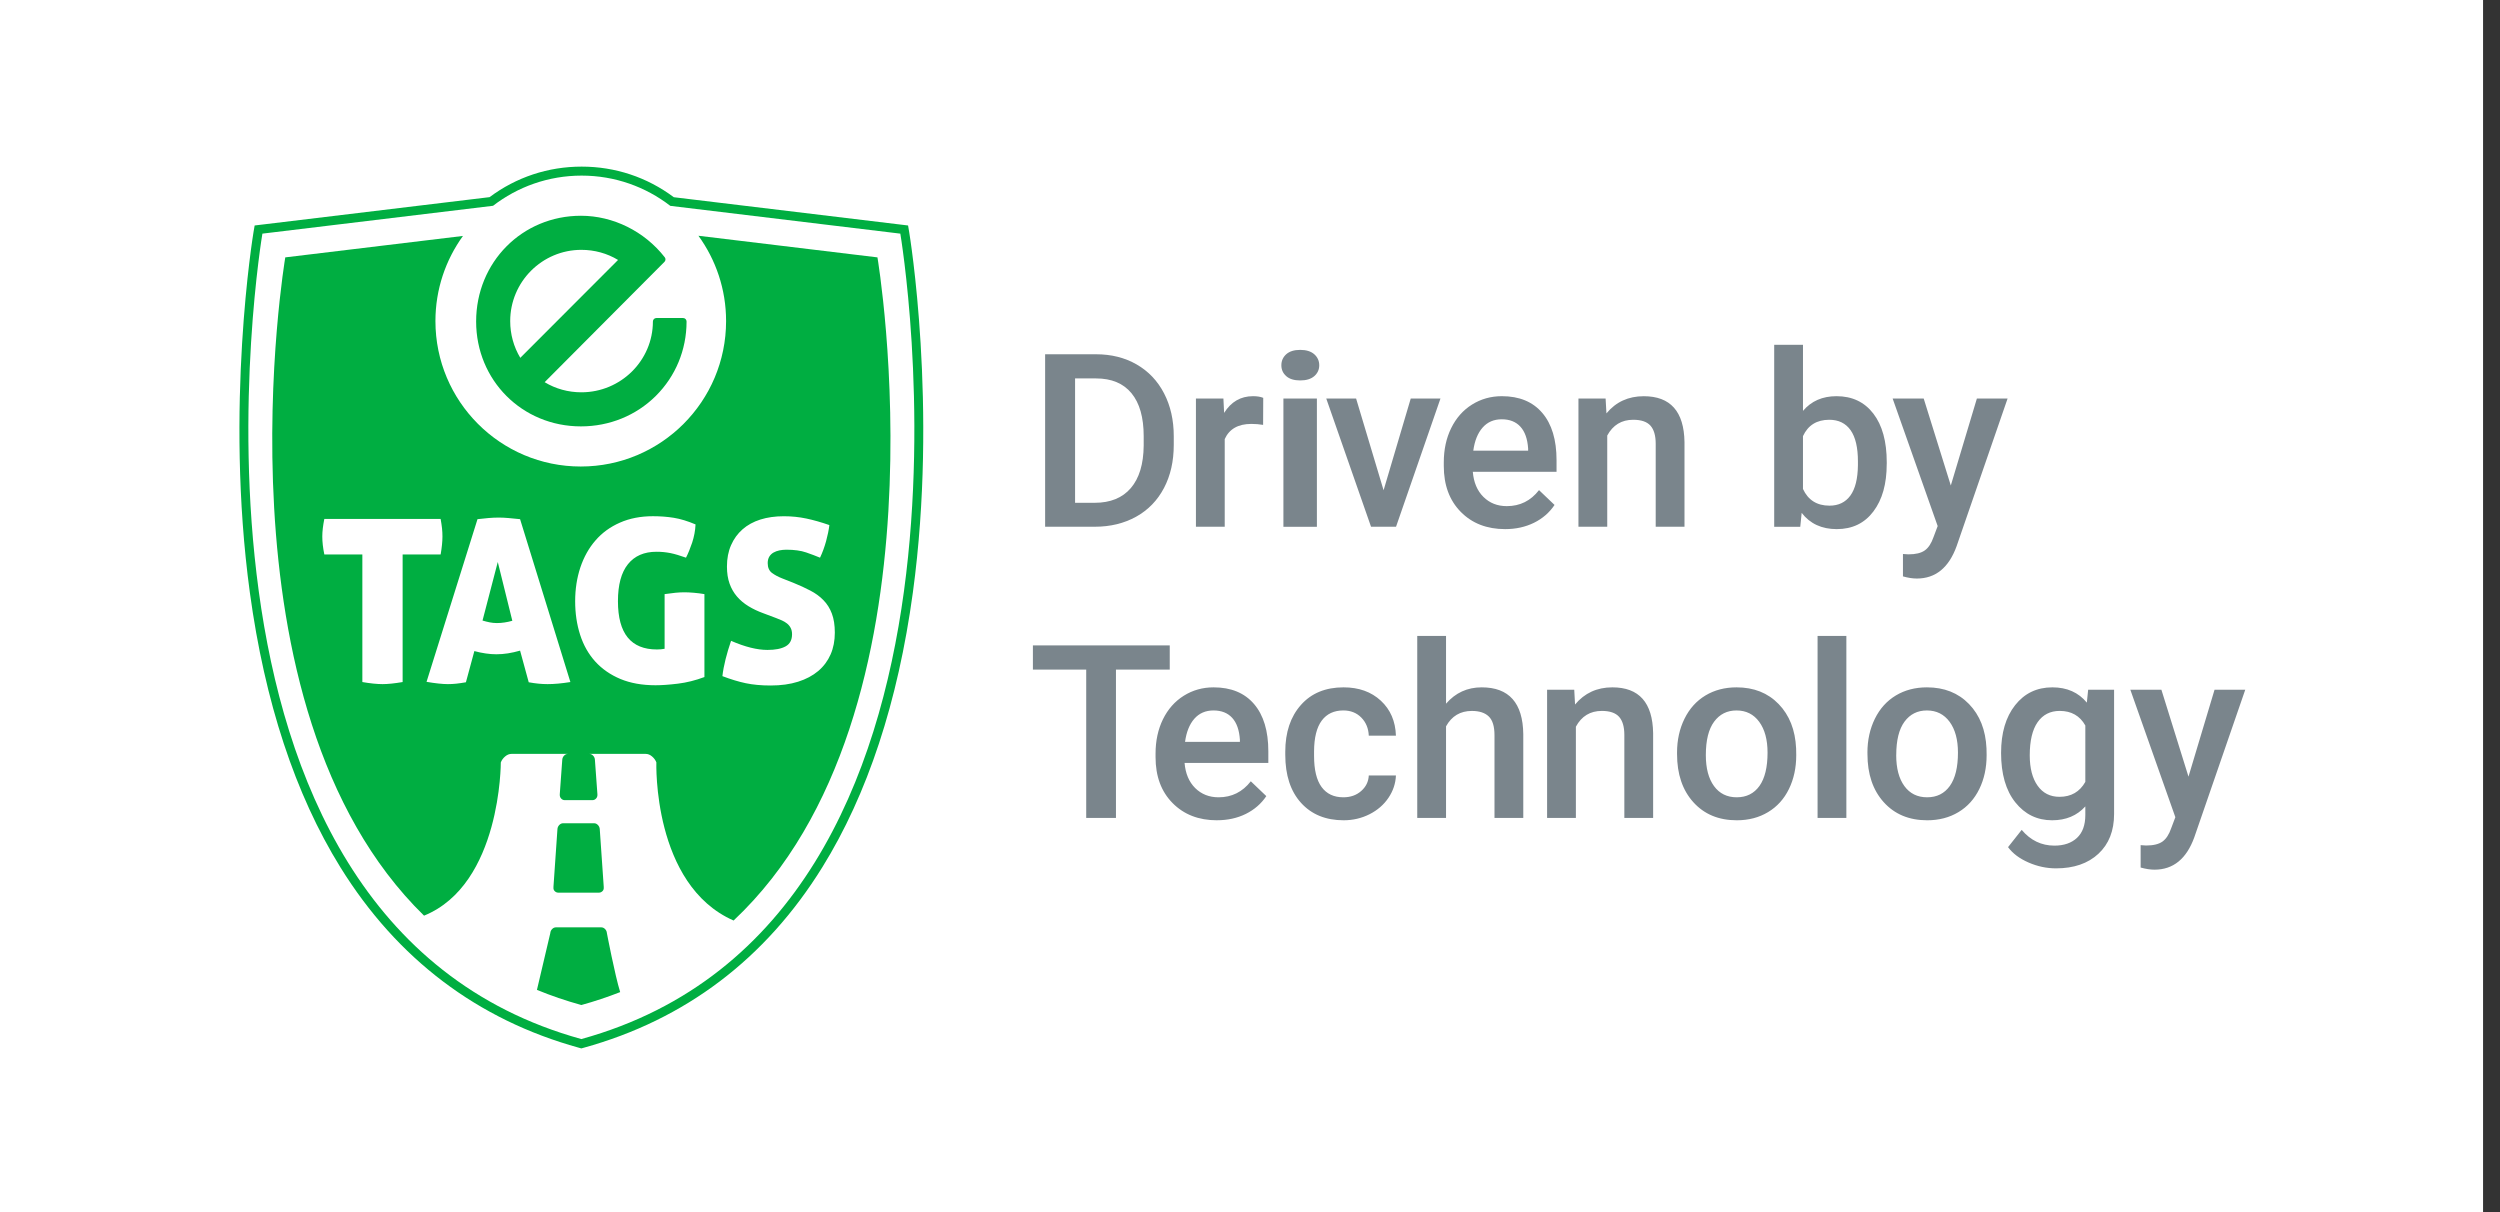 <svg xmlns="http://www.w3.org/2000/svg" xmlns:xlink="http://www.w3.org/1999/xlink" width="99" height="48" viewBox="0 0 99 48">
    <rect x="0" y="0" width="99" height="48" fill="#333333" stroke="none"/>
    <defs>
        <path id="3uwxcbvbaa" d="M0 48L98.329 48 98.329 0 0 0z"/>
    </defs>
    <g fill="none" fill-rule="evenodd">
        <g>
            <g>
                <g>
                    <path fill="#FFF" d="M0 48L98.329 48 98.329 0 0 0z" transform="translate(-413, -532) translate(330, 532) translate(83, 0)"/>
                    <g transform="translate(-413, -532) translate(330, 532) translate(83, 0)">
                        <path fill="#7A858C" d="M42.573 14.986v4.925h.775c.622 0 1.1-.194 1.433-.583.333-.39.502-.949.509-1.678v-.38c0-.74-.161-1.307-.483-1.698-.322-.391-.79-.586-1.403-.586h-.83zm-1.186 5.873v-6.83h2.017c.603 0 1.14.134 1.607.403.467.27.83.65 1.086 1.145.256.494.384 1.06.384 1.698v.343c0 .647-.129 1.216-.387 1.707-.258.491-.625.87-1.102 1.136-.477.265-1.023.398-1.64.398h-1.965zM50.019 16.825c-.15-.025-.305-.038-.465-.038-.522 0-.874.2-1.055.6v3.472h-1.14v-5.076h1.088l.028.568c.276-.441.657-.662 1.145-.662.163 0 .297.022.404.066l-.005 1.07z"/>
                        <mask id="bswk605rnb" fill="#fff">
                            <use xlink:href="#3uwxcbvbaa"/>
                        </mask>
                        <path fill="#7A858C" d="M50.823 20.86h1.326v-5.077h-1.326v5.076zm-.081-6.395c0-.175.064-.32.193-.437.129-.115.314-.173.553-.173.24 0 .426.058.557.173.13.116.197.262.197.437 0 .172-.066.315-.197.43-.131.114-.316.17-.557.17-.24 0-.424-.056-.553-.17-.13-.115-.193-.258-.193-.43zM54.79 19.414L55.865 15.783 57.042 15.783 55.283 20.859 54.293 20.859 52.52 15.783 53.702 15.783zM59.468 16.604c-.313 0-.566.11-.758.329-.192.219-.315.523-.368.914h2.172v-.084c-.025-.382-.127-.67-.305-.865-.178-.196-.425-.294-.741-.294m.136 4.349c-.723 0-1.309-.227-1.757-.682-.449-.456-.673-1.062-.673-1.818v-.141c0-.507.097-.96.293-1.358.195-.399.47-.71.823-.932.354-.221.747-.333 1.183-.333.69 0 1.224.22 1.601.662.377.44.565 1.065.565 1.872v.46h-3.316c.035.418.174.75.42.994.245.244.554.366.926.366.523 0 .948-.211 1.276-.634l.615.587c-.203.303-.475.539-.814.706-.34.167-.72.251-1.142.251M63.582 15.783l.033.587c.375-.454.868-.68 1.478-.68 1.056 0 1.594.605 1.613 1.815v3.354h-1.14v-3.288c0-.323-.07-.56-.208-.716-.14-.155-.367-.232-.683-.232-.46 0-.802.208-1.028.624v3.612h-1.14v-5.076h1.075zM73.574 18.274c0-.55-.096-.963-.29-1.238-.194-.275-.476-.413-.845-.413-.494 0-.841.216-1.041.647v2.093c.203.44.553.661 1.05.661.357 0 .632-.133.826-.398.194-.266.294-.668.3-1.206v-.146zm1.14.1c0 .787-.175 1.414-.528 1.88-.351.466-.835.699-1.451.699-.595 0-1.058-.214-1.389-.643l-.056.55h-1.032v-7.207h1.14v2.618c.328-.388.77-.582 1.327-.582.62 0 1.106.23 1.46.69.353.46.53 1.103.53 1.928v.066zM77.252 19.226l1.032-3.443H79.5l-2.018 5.845c-.309.854-.835 1.282-1.576 1.282-.166 0-.348-.029-.549-.085v-.887l.216.014c.288 0 .504-.052.65-.157.145-.104.26-.28.345-.527l.164-.436-1.783-5.049h1.23l1.073 3.443zM46.322 26.515L44.192 26.515 44.192 32.389 43.014 32.389 43.014 26.515 40.903 26.515 40.903 25.558 46.322 25.558zM48.054 28.134c-.313 0-.565.11-.758.328-.192.219-.315.524-.368.915H49.1v-.084c-.025-.382-.126-.67-.305-.866-.178-.195-.425-.293-.741-.293m.136 4.349c-.722 0-1.308-.228-1.757-.683-.449-.455-.673-1.061-.673-1.818v-.14c0-.507.098-.96.293-1.359.196-.398.47-.709.823-.931.354-.222.748-.333 1.183-.333.69 0 1.225.22 1.602.661.377.441.565 1.065.565 1.872v.46h-3.317c.035.42.175.75.42.995.246.243.555.366.927.366.522 0 .947-.212 1.276-.634l.614.587c-.203.303-.475.538-.814.706-.34.167-.72.25-1.142.25M53.196 31.573c.284 0 .52-.083.708-.25.188-.165.288-.37.3-.614h1.075c-.013.316-.111.611-.296.885-.184.273-.434.49-.75.65-.316.159-.657.239-1.023.239-.71 0-1.273-.23-1.689-.69-.416-.46-.624-1.095-.624-1.905v-.117c0-.772.207-1.39.62-1.855.412-.465.975-.697 1.688-.697.604 0 1.096.176 1.476.528.38.352.579.814.598 1.386h-1.075c-.012-.29-.112-.53-.297-.718-.186-.188-.423-.281-.711-.281-.369 0-.654.133-.854.4-.2.268-.302.674-.305 1.218v.184c0 .55.1.96.298 1.23.199.271.486.407.86.407M57.263 27.866c.372-.431.843-.647 1.412-.647 1.082 0 1.631.618 1.647 1.853v3.317h-1.14v-3.275c0-.35-.076-.598-.228-.743-.151-.146-.374-.218-.668-.218-.457 0-.798.203-1.023.61v3.626h-1.14v-7.206h1.14v2.683zM62.34 27.313l.032.586c.376-.453.868-.68 1.478-.68 1.057 0 1.595.605 1.614 1.815v3.355h-1.14V29.1c0-.322-.07-.56-.209-.715-.14-.155-.367-.233-.682-.233-.46 0-.803.208-1.028.625v3.612h-1.14v-5.076h1.075zM67.551 29.902c0 .523.108.931.324 1.227.216.296.516.444.9.444.385 0 .685-.15.9-.45.213-.3.32-.74.32-1.32 0-.512-.11-.918-.33-1.219-.22-.3-.52-.45-.899-.45-.372 0-.667.147-.886.443-.22.296-.329.738-.329 1.325zm-1.14-.098c0-.497.099-.945.296-1.344.197-.4.474-.705.83-.92.357-.214.766-.321 1.23-.321.684 0 1.24.22 1.667.661.427.441.658 1.026.692 1.755l.005.267c0 .501-.096.948-.289 1.342-.192.394-.468.7-.826.915-.358.216-.771.324-1.24.324-.717 0-1.29-.239-1.72-.716-.43-.477-.645-1.112-.645-1.907v-.056zM71.976 32.389L73.116 32.389 73.116 25.183 71.976 25.183zM75.09 29.902c0 .523.108.931.324 1.227.216.296.516.444.901.444s.684-.15.899-.45c.214-.3.321-.74.321-1.32 0-.512-.11-.918-.33-1.219-.222-.3-.521-.45-.9-.45-.372 0-.667.147-.886.443-.219.296-.328.738-.328 1.325zm-1.14-.098c0-.497.1-.945.296-1.344.197-.4.474-.705.83-.92.357-.214.767-.321 1.23-.321.685 0 1.24.22 1.667.661.427.441.658 1.026.692 1.755l.005.267c0 .501-.096.948-.289 1.342-.192.394-.467.7-.825.915-.358.216-.772.324-1.24.324-.717 0-1.29-.239-1.72-.716-.43-.477-.645-1.112-.645-1.907v-.056zM80.378 29.912c0 .51.104.91.312 1.203.208.293.497.439.866.439.46 0 .8-.197 1.023-.591V28.73c-.216-.385-.554-.578-1.014-.578-.375 0-.667.149-.875.446-.208.297-.312.735-.312 1.314m-1.135-.099c0-.788.185-1.417.556-1.888.37-.47.862-.706 1.475-.706.579 0 1.034.202 1.365.605l.052-.511h1.027v4.921c0 .666-.207 1.191-.621 1.576-.415.385-.974.577-1.677.577-.373 0-.736-.077-1.091-.232-.355-.155-.625-.357-.81-.608l.54-.684c.35.416.782.624 1.295.624.378 0 .677-.103.896-.308.219-.204.329-.506.329-.903v-.342c-.33.366-.767.549-1.314.549-.595 0-1.08-.237-1.457-.709s-.565-1.126-.565-1.96M86.664 30.756l1.032-3.443h1.216l-2.018 5.845c-.31.854-.835 1.281-1.576 1.281-.166 0-.349-.029-.549-.085v-.886l.216.014c.288 0 .504-.053.65-.157.145-.105.26-.28.344-.527l.165-.437-1.783-5.048h1.23l1.073 3.443z" mask="url(#bswk605rnb)"/>
                        <path fill="#FFF" d="M35.653 9.251l-9.109-1.099c-.972-.75-2.189-1.198-3.511-1.198-1.321 0-2.537.447-3.508 1.195l-9.134 1.102S5.797 36.384 23.02 41.147C40.247 36.384 35.653 9.25 35.653 9.25" mask="url(#bswk605rnb)"/>
                        <path fill="#FFF" d="M35.653 9.251l-9.109-1.099c-.972-.75-2.189-1.198-3.511-1.198-1.321 0-2.537.447-3.508 1.195l-9.134 1.102S5.797 36.384 23.02 41.147C40.247 36.384 35.653 9.25 35.653 9.25" mask="url(#bswk605rnb)"/>
                        <path fill="#00AE41" d="M23.033 6.598c-1.327 0-2.586.417-3.646 1.209l-9.039 1.09-.264.032-.045.263c-.011.068-1.146 6.922-.145 14.27.59 4.333 1.796 7.994 3.584 10.88 2.252 3.632 5.43 6.038 9.449 7.149l.094.026.095-.026c4.018-1.111 7.197-3.516 9.449-7.15 1.789-2.885 2.995-6.546 3.585-10.88 1-7.347-.134-14.2-.146-14.27l-.044-.262-.265-.032-9.012-1.087c-1.062-.794-2.322-1.212-3.65-1.212m0 .356c1.322 0 2.54.448 3.511 1.198l9.109 1.1s4.594 27.132-12.632 31.895C5.797 36.384 10.391 9.252 10.391 9.252l9.134-1.103c.971-.748 2.187-1.195 3.508-1.195" mask="url(#bswk605rnb)"/>
                        <path fill="#00AE41" d="M23.677 32.67c-.043-.046-.094-.069-.151-.069h-1.227c-.057 0-.107.023-.151.068-.044.046-.069.1-.073.161l-.158 2.29v.029c-.005.057.013.104.052.142.04.039.086.058.139.058h1.609c.053 0 .099-.02.139-.058.04-.038.056-.085.052-.142v-.03l-.158-2.289c-.005-.061-.029-.115-.073-.16" mask="url(#bswk605rnb)"/>
                        <path fill="#00AE41" d="M19.833 30.19c.035-.09.092-.169.172-.236.079-.067.162-.1.25-.1h2.235c-.057 0-.108.023-.151.068-.044.045-.068.099-.073.16l-.099 1.374c-.004.068.014.122.053.165.04.043.088.065.145.065h1.095c.057 0 .105-.022.145-.065.04-.043.057-.097.053-.165l-.1-1.374c-.004-.061-.028-.115-.072-.16s-.094-.068-.152-.068h2.236c.088 0 .171.033.25.1.08.067.137.146.172.236 0 0-.16 4.848 3.058 6.263 8.75-8.226 5.697-26.261 5.697-26.261l-7.089-.856c.688.95 1.095 2.116 1.095 3.378 0 3.182-2.576 5.76-5.755 5.76-3.178 0-5.755-2.578-5.755-5.76 0-1.26.406-2.423 1.09-3.371l-7.036.849S8.29 27.949 16.792 36.26c3.057-1.243 3.04-6.07 3.04-6.07M23.961 36.791c-.044-.046-.095-.068-.152-.068h-1.793c-.057 0-.108.022-.152.068-.044.045-.068.099-.072.16l-.529 2.248c.557.23 1.143.43 1.758.6.535-.147 1.047-.32 1.538-.512-.211-.678-.526-2.335-.526-2.335-.004-.062-.028-.116-.072-.161" mask="url(#bswk605rnb)"/>
                        <path fill="#00AE41" d="M20.604 14.17c-.262-.435-.4-.934-.4-1.456 0-1.555 1.264-2.82 2.818-2.82.52 0 1.02.138 1.453.4l-3.87 3.875zm6.448-1.576h-1.06c-.076 0-.137.061-.137.137 0 1.546-1.27 2.804-2.833 2.804-.521 0-1.02-.138-1.454-.401l4.746-4.766c.048-.049.053-.126.01-.18-.805-1.03-2.046-1.644-3.318-1.644-2.328 0-4.151 1.839-4.151 4.187 0 2.329 1.823 4.154 4.15 4.154 1.13 0 2.185-.43 2.969-1.21.78-.778 1.212-1.82 1.214-2.934v-.01c0-.076-.06-.137-.136-.137z" mask="url(#bswk605rnb)"/>
                        <path fill="#FFF" d="M14.35 21.958h-1.506c-.054-.259-.081-.497-.081-.713 0-.198.027-.43.08-.695h4.606c.024.133.042.256.055.37.012.115.017.223.017.325 0 .199-.024.436-.072.713h-1.505v5.051c-.318.054-.582.082-.793.082-.222 0-.49-.028-.802-.082v-5.051zM19.712 22.255l-.604 2.319c.102.03.198.054.288.072.09.018.184.027.28.027.102 0 .202-.007.301-.023.1-.014.203-.037.311-.067l-.576-2.328zm-1.262 4.763c-.138.024-.265.043-.379.055-.114.012-.225.018-.333.018-.108 0-.233-.008-.374-.023s-.3-.037-.473-.067l2.018-6.442c.157-.018.302-.033.438-.045.135-.012.271-.018.41-.018.114 0 .238.006.374.018.135.012.29.027.464.045l1.992 6.45c-.343.055-.643.082-.902.082-.12 0-.24-.006-.36-.018-.12-.012-.25-.03-.388-.055l-.342-1.253c-.169.048-.33.084-.482.108-.154.024-.305.036-.456.036-.138 0-.28-.01-.423-.032-.144-.02-.295-.052-.45-.094l-.334 1.235zM26.318 23.527c.162-.024.306-.042.432-.054.127-.012.244-.018.352-.018.102 0 .225.006.37.018.144.012.285.03.423.054v3.284c-.354.132-.704.22-1.05.262-.345.042-.641.063-.887.063-.53 0-.992-.083-1.389-.248-.396-.166-.728-.396-.996-.69-.267-.295-.467-.647-.599-1.056-.132-.409-.198-.854-.198-1.335s.07-.927.207-1.34c.138-.411.338-.768.6-1.068.26-.301.584-.536.969-.704.384-.169.82-.253 1.306-.253.289 0 .564.021.825.063.261.042.548.13.86.262-.011.247-.057.487-.134.722-.079.234-.16.433-.244.595-.12-.042-.23-.078-.329-.108s-.194-.054-.284-.073c-.09-.017-.18-.031-.27-.04-.09-.009-.186-.013-.288-.013-.487 0-.863.163-1.127.491-.264.328-.397.817-.397 1.466 0 .643.13 1.123.388 1.439.258.316.643.473 1.154.473.114 0 .216-.009.306-.027v-2.165zM31.41 23.076c.252.102.48.206.68.312.202.105.375.23.518.379.145.147.256.324.334.532.078.207.117.458.117.753 0 .319-.055.606-.166.861-.112.256-.275.476-.491.659-.217.183-.483.325-.798.424-.316.1-.678.15-1.086.15-.373 0-.702-.031-.987-.091-.285-.06-.593-.154-.924-.28.024-.21.066-.435.126-.672.06-.238.132-.48.217-.726.552.24 1.033.36 1.441.36.307 0 .546-.046.717-.14.171-.093.257-.253.257-.482 0-.096-.018-.179-.054-.248-.036-.07-.084-.128-.144-.176-.06-.048-.128-.088-.203-.122-.075-.033-.152-.064-.23-.094l-.505-.19c-.216-.078-.413-.171-.59-.28-.177-.108-.329-.236-.455-.383-.126-.147-.224-.317-.293-.51-.069-.192-.104-.418-.104-.676 0-.319.054-.601.163-.848.108-.247.26-.456.455-.627.195-.171.43-.3.707-.388.276-.087.586-.13.929-.13.306 0 .602.03.887.09.286.06.59.147.915.26-.024.194-.067.406-.13.637-.064.232-.143.45-.24.654-.156-.066-.339-.135-.55-.208-.21-.072-.471-.108-.783-.108-.096 0-.188.01-.275.027-.087.018-.166.047-.234.086-.07.04-.125.094-.167.162-.042.07-.063.156-.063.257 0 .175.057.304.171.389.114.084.25.156.405.216l.433.171z" mask="url(#bswk605rnb)"/>
                    </g>
                </g>
            </g>
        </g>
    </g>
</svg>
